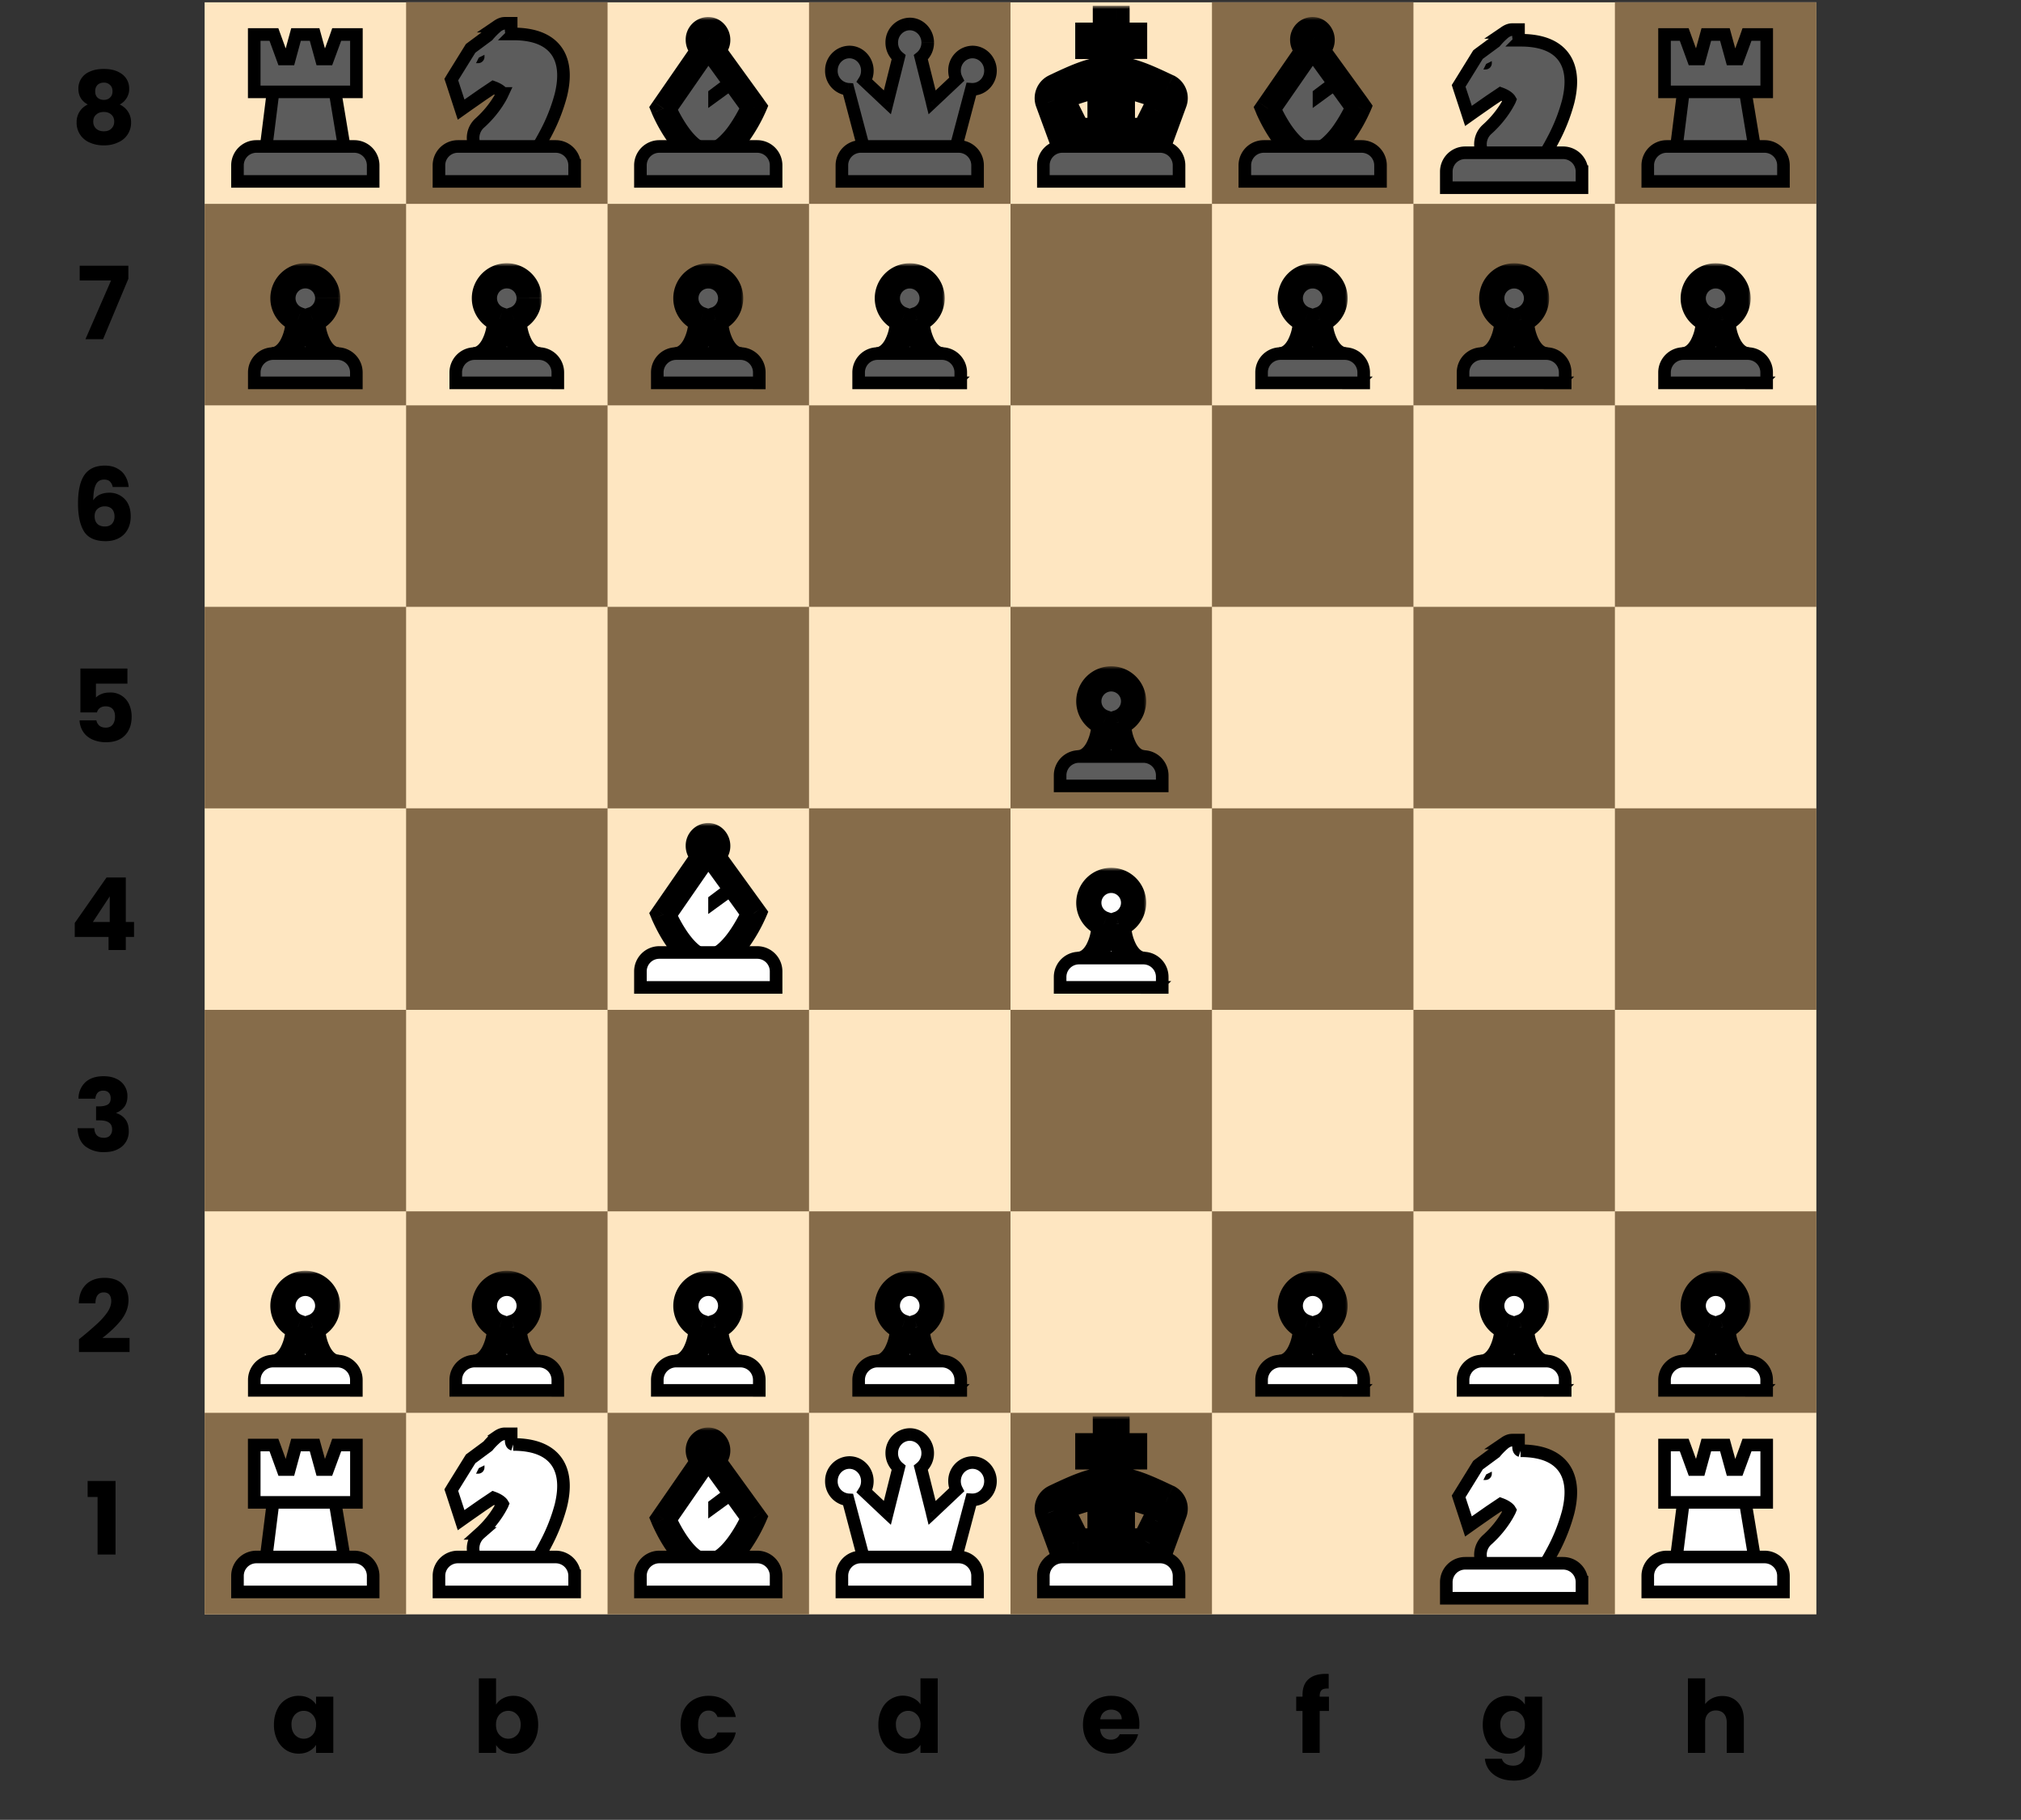 <svg width="321" height="289" fill="none" xmlns="http://www.w3.org/2000/svg"><rect width="100%" height="100%" fill="#333333" stroke="none"/><g clip-path="url(#clip0)"><path fill="#FEE6C1" d="M32.5.37h256v256h-256z"/><path d="M32.5 224.37h32v32h-32v-32zM32.5 96.37h32v32h-32v-32zM32.5 160.37h32v32h-32v-32zM32.5 32.37h32v32h-32v-32zM64.5 192.37h32v32h-32v-32zM64.5 64.37h32v32h-32v-32zM64.5 128.37h32v32h-32v-32zM64.5.37h32v32h-32v-32zM160.5 224.37h32v32h-32v-32zM160.5 96.37h32v32h-32v-32zM160.5 160.37h32v32h-32v-32zM160.5 32.37h32v32h-32v-32zM192.5 192.37h32v32h-32v-32zM192.5 64.37h32v32h-32v-32zM192.5 128.37h32v32h-32v-32zM192.5.37h32v32h-32v-32zM96.5 224.37h32v32h-32v-32zM96.5 96.37h32v32h-32v-32zM96.5 160.37h32v32h-32v-32zM96.5 32.37h32v32h-32v-32zM128.5 192.37h32v32h-32v-32zM128.5 64.37h32v32h-32v-32zM128.5 128.37h32v32h-32v-32zM128.5.37h32v32h-32v-32zM224.5 224.37h32v32h-32v-32zM224.5 96.37h32v32h-32v-32zM224.5 160.37h32v32h-32v-32zM224.5 32.37h32v32h-32v-32zM256.5 192.37h32v32h-32v-32zM256.5 64.37h32v32h-32v-32zM256.5 128.37h32v32h-32v-32zM256.5.37h32v32h-32v-32z" fill="#866C4A"/><path d="M13.92 237.73v-2.54h4.43v11.68H15.5v-9.14h-1.58zM12.55 212.68l.5-.4a59.07 59.07 0 002.46-2.13c.6-.56 1.12-1.14 1.54-1.75.41-.6.62-1.2.62-1.77 0-.44-.1-.78-.3-1.03-.2-.24-.51-.36-.92-.36-.4 0-.72.15-.96.46-.22.3-.33.73-.33 1.28h-2.64c.02-.9.21-1.66.57-2.27.38-.61.86-1.06 1.46-1.35.6-.29 1.28-.43 2.02-.43 1.27 0 2.22.33 2.86.98.65.65.98 1.5.98 2.54 0 1.14-.4 2.2-1.17 3.19-.78.97-1.77 1.92-2.98 2.84h4.32v2.23h-8.03v-2.03zM12.47 174.48a3.52 3.52 0 011.12-2.64c.7-.62 1.66-.93 2.86-.93.8 0 1.48.14 2.05.42a2.96 2.96 0 011.74 2.75c0 .7-.17 1.28-.52 1.73-.36.44-.77.74-1.24.9v.06c.61.2 1.1.54 1.44 1 .36.48.53 1.08.53 1.82a3.07 3.07 0 01-1.8 2.94c-.57.29-1.25.43-2.05.43a4.7 4.7 0 01-3.08-.94c-.75-.63-1.15-1.58-1.2-2.85h2.66c.01.47.14.84.4 1.12.26.27.63.4 1.12.4.42 0 .74-.12.96-.35.23-.25.35-.57.35-.96 0-.51-.16-.88-.5-1.1-.31-.24-.83-.36-1.55-.36h-.5v-2.22h.5c.55 0 .99-.1 1.32-.27.34-.2.5-.53.5-1.01 0-.38-.1-.68-.31-.9-.21-.21-.5-.32-.88-.32-.4 0-.71.13-.91.37-.2.25-.3.55-.34.91h-2.67zM11.87 148.79v-2.21l5.05-7.23h3.06v7.07h1.31v2.37h-1.31v2.08h-2.74v-2.08h-5.37zm5.56-6.44l-2.68 4.07h2.68v-4.06zM20.24 108.57h-5v2.2c.22-.22.52-.42.9-.57.38-.15.8-.22 1.25-.22a3.19 3.19 0 013.15 1.95c.25.58.37 1.2.37 1.87 0 1.25-.35 2.24-1.06 2.98-.7.72-1.7 1.09-2.97 1.09a5.3 5.3 0 01-2.23-.44c-.63-.3-1.11-.7-1.45-1.23a3.54 3.54 0 01-.56-1.8h2.67c.06.33.22.6.46.83.25.21.58.32 1.01.32.5 0 .88-.16 1.12-.48.25-.32.37-.75.37-1.28s-.13-.93-.38-1.2c-.26-.28-.63-.42-1.13-.42-.36 0-.66.1-.9.27-.23.17-.38.4-.46.7h-2.63v-6.97h7.47v2.4zM17.9 77.34a1.6 1.6 0 00-.45-.88c-.21-.2-.52-.3-.91-.3-.61 0-1.05.26-1.31.8-.27.52-.4 1.35-.42 2.5a2.4 2.4 0 011-.89c.46-.21.95-.32 1.48-.32a3.3 3.3 0 012.51 1c.64.65.96 1.58.96 2.76 0 .78-.16 1.46-.48 2.05a3.3 3.3 0 01-1.37 1.38c-.6.33-1.31.5-2.13.5-1.64 0-2.79-.52-3.43-1.54-.64-1.04-.96-2.52-.96-4.45 0-2.03.34-3.53 1.01-4.51.69-1 1.77-1.5 3.27-1.5.8 0 1.47.17 2.01.49.56.3.97.72 1.25 1.23.29.51.46 1.07.51 1.68H17.9zm-1.27 3.07c-.45 0-.84.14-1.15.42-.3.26-.45.65-.45 1.15 0 .51.14.91.42 1.2.29.29.7.43 1.22.43.47 0 .83-.14 1.1-.41.28-.3.42-.68.42-1.17 0-.5-.14-.9-.4-1.19-.27-.28-.65-.43-1.16-.43zM20.4 44.24l-4.03 9.63h-2.8l4.07-9.33h-4.98V42.2h7.73v2.04zM13.95 16.6c-1-.54-1.5-1.38-1.5-2.52a2.86 2.86 0 011.8-2.7c.61-.29 1.36-.43 2.24-.43.89 0 1.63.14 2.23.43.6.28 1.06.66 1.36 1.14.3.46.44.99.44 1.56a2.7 2.7 0 01-.41 1.5c-.27.43-.63.77-1.09 1.02a3.06 3.06 0 011.8 2.85 3.37 3.37 0 01-2.15 3.2c-.65.3-1.38.44-2.18.44-.8 0-1.53-.14-2.19-.43a3.37 3.37 0 01-2.13-3.22 3.04 3.04 0 011.78-2.85zm3.92-2.1c0-.44-.13-.77-.39-1a1.34 1.34 0 00-.99-.38c-.41 0-.75.13-1 .37-.25.25-.37.59-.37 1.03 0 .41.12.74.38.99.26.23.59.35 1 .35.4 0 .73-.12.98-.37.26-.24.39-.57.39-1zm-1.38 3.28c-.5 0-.9.14-1.21.42-.31.26-.47.64-.47 1.12 0 .44.15.81.45 1.1.31.29.72.43 1.23.43s.91-.14 1.2-.43c.3-.29.45-.66.45-1.1 0-.47-.15-.85-.46-1.12-.3-.28-.7-.42-1.19-.42zM273.58 269.34c1.03 0 1.85.35 2.47 1.03.62.67.93 1.6.93 2.78v5.22h-2.72v-4.85c0-.6-.16-1.06-.47-1.4-.3-.32-.72-.49-1.25-.49-.52 0-.93.17-1.24.5-.31.33-.47.8-.47 1.39v4.85h-2.73v-11.84h2.73v4.1c.28-.38.66-.7 1.14-.94a3.64 3.64 0 011.61-.35zM239.45 269.31c.63 0 1.18.13 1.65.38.48.26.85.6 1.1 1.01v-1.26h2.74v8.91a4.9 4.9 0 01-.5 2.22c-.32.68-.81 1.21-1.49 1.6-.66.4-1.48.6-2.48.6-1.32 0-2.39-.32-3.21-.95a3.5 3.5 0 01-1.41-2.52h2.7c.09.34.3.6.61.8.32.2.72.3 1.19.3.56 0 1.01-.17 1.34-.5.34-.32.51-.83.51-1.55v-1.26a3.08 3.08 0 01-2.75 1.4 3.7 3.7 0 01-3.42-2.17 5.51 5.51 0 01-.52-2.43c0-.92.18-1.72.52-2.42a3.7 3.7 0 013.42-2.16zm2.75 4.6c0-.69-.19-1.23-.57-1.62-.38-.4-.84-.6-1.38-.6-.54 0-1 .2-1.4.6a2.2 2.2 0 00-.55 1.6c0 .68.19 1.22.56 1.63.38.4.85.6 1.39.6.54 0 1-.2 1.38-.6.38-.4.57-.93.57-1.62zM211.09 271.71h-1.48v6.66h-2.73v-6.66h-1v-2.27h1v-.26c0-1.1.31-1.93.94-2.5.63-.57 1.55-.86 2.77-.86.2 0 .35 0 .45.02v2.32c-.53-.03-.9.04-1.1.22-.22.19-.33.51-.33.98v.08h1.47v2.27zM180.97 273.76c0 .25-.01.52-.04.8h-6.2c.05.55.22.98.53 1.28.32.29.71.43 1.17.43.68 0 1.16-.29 1.42-.86h2.92a3.93 3.93 0 01-.82 1.58c-.38.47-.87.84-1.46 1.1a4.7 4.7 0 01-1.96.4c-.88 0-1.66-.18-2.34-.56a3.98 3.98 0 01-1.6-1.6c-.38-.69-.58-1.5-.58-2.43 0-.92.2-1.73.56-2.43a4 4 0 011.6-1.6 4.83 4.83 0 012.36-.56c.86 0 1.63.18 2.3.55.67.36 1.2.88 1.57 1.55.38.67.57 1.45.57 2.35zm-2.8-.72c0-.47-.16-.84-.48-1.12a1.77 1.77 0 00-1.2-.42c-.45 0-.84.14-1.16.4-.31.27-.5.65-.58 1.14h3.42zM139.51 273.89c0-.92.18-1.72.52-2.42a3.7 3.7 0 015.02-1.8c.5.25.88.58 1.15 1v-4.14h2.74v11.84h-2.74v-1.28c-.25.42-.62.77-1.1 1.02-.47.26-1.02.38-1.65.38a3.7 3.7 0 01-3.42-2.17 5.51 5.51 0 01-.52-2.43zm6.7.01c0-.68-.2-1.22-.58-1.61-.38-.4-.84-.6-1.38-.6-.54 0-1 .2-1.4.6a2.2 2.2 0 00-.55 1.6c0 .68.19 1.22.56 1.63.38.4.85.6 1.39.6.54 0 1-.2 1.38-.6.38-.4.57-.93.57-1.62zM108.1 273.9c0-.92.19-1.73.56-2.43.38-.7.91-1.23 1.58-1.6a4.8 4.8 0 012.34-.56c1.12 0 2.05.3 2.8.88a4.13 4.13 0 011.49 2.48h-2.91c-.25-.68-.72-1.02-1.43-1.02-.5 0-.9.2-1.2.59-.3.38-.45.94-.45 1.66 0 .73.15 1.29.45 1.68.3.39.7.58 1.2.58.7 0 1.18-.34 1.43-1.03h2.9a4.18 4.18 0 01-1.48 2.47c-.76.6-1.69.9-2.8.9-.87 0-1.65-.2-2.34-.56a4 4 0 01-1.58-1.6c-.37-.7-.56-1.5-.56-2.44zM78.8 270.7c.25-.41.62-.75 1.1-1a3.45 3.45 0 011.65-.39 3.7 3.7 0 013.4 2.16c.36.7.53 1.5.53 2.42 0 .92-.17 1.73-.53 2.43-.34.7-.8 1.23-1.4 1.62a3.7 3.7 0 01-2 .56 3.5 3.5 0 01-1.65-.37c-.47-.26-.84-.6-1.1-1.01v1.25h-2.74v-11.84h2.73v4.17zm3.9 3.19c0-.69-.2-1.22-.58-1.6-.37-.4-.83-.6-1.39-.6-.54 0-1 .2-1.4.6-.36.4-.55.93-.55 1.61 0 .69.19 1.23.56 1.62.38.4.85.6 1.39.6.54 0 1-.2 1.4-.6.38-.4.57-.95.57-1.63zM43.51 273.89c0-.92.18-1.72.52-2.42a3.7 3.7 0 013.42-2.16c.63 0 1.18.13 1.65.38.48.26.85.6 1.1 1.01v-1.26h2.74v8.93H50.2v-1.27c-.26.42-.64.75-1.12 1.01-.47.26-1.02.38-1.65.38-.72 0-1.38-.18-1.98-.56a4.05 4.05 0 01-1.42-1.61 5.5 5.5 0 01-.52-2.43zm6.7.01c0-.68-.2-1.22-.58-1.61-.38-.4-.84-.6-1.38-.6-.54 0-1 .2-1.4.6a2.2 2.2 0 00-.55 1.6c0 .68.19 1.22.56 1.63.38.4.85.6 1.39.6.54 0 1-.2 1.38-.6.38-.4.57-.93.57-1.62z" fill="#000"/><mask id="a" maskUnits="userSpaceOnUse" x="102.39" y="226.7" width="20" height="25" fill="#000"><path fill="#fff" d="M102.39 226.7h20v25h-20z"/><path fill-rule="evenodd" clip-rule="evenodd" d="M113.08 231.83c.54-.25.92-.83.92-1.5 0-.9-.69-1.63-1.54-1.63a1.6 1.6 0 00-1.55 1.63c0 .69.4 1.27.97 1.52l-6.5 9.39s3.13 7.54 7.09 7.48c3.97-.05 7.28-7.68 7.28-7.68l-6.67-9.21z"/></mask><path fill-rule="evenodd" clip-rule="evenodd" d="M113.08 231.83c.54-.25.92-.83.92-1.5 0-.9-.69-1.63-1.54-1.63a1.6 1.6 0 00-1.55 1.63c0 .69.4 1.27.97 1.52l-6.5 9.39s3.13 7.54 7.09 7.48c3.97-.05 7.28-7.68 7.28-7.68l-6.67-9.21z" fill="#fff"/><path d="M113.08 231.83l-.84-1.82-2.2 1.02 1.42 1.97 1.62-1.17zm-1.2.02l1.64 1.14 1.4-2.02-2.25-.96-.8 1.84zm-6.5 9.39l-1.64-1.14-.62.9.42 1 1.84-.76zm7.09 7.48l.03 2-.03-2zm7.28-7.68l1.83.8.45-1.05-.67-.93-1.61 1.18zm-7.75-10.7c0-.1.06-.24.24-.33l1.68 3.64a3.64 3.64 0 002.08-3.32h-4zm.46.36a.5.5 0 01-.36-.15.33.33 0 01-.1-.22h4c0-1.9-1.48-3.63-3.54-3.63v4zm.45-.37c0 .07-.02.15-.1.22a.5.5 0 01-.35.15v-4a3.59 3.59 0 00-3.55 3.63h4zm-.24-.32c.19.08.24.23.24.32h-4c0 1.47.86 2.79 2.18 3.36l1.58-3.68zm-5.64 12.37l6.5-9.4-3.3-2.27-6.49 9.39 3.29 2.28zm5.41 4.34c-.33 0-.82-.15-1.48-.69-.64-.53-1.28-1.3-1.86-2.15a21.18 21.18 0 01-1.86-3.4v-.01l-1.85.77-1.85.76v.01l.01.03a33.14 33.14 0 00.6 1.27c.38.76.93 1.78 1.64 2.81a14.3 14.3 0 002.63 3 6.33 6.33 0 004.08 1.6l-.06-4zm7.3-5.68l-1.83-.8v.01l-.03.05-.1.21c-.08.2-.22.47-.39.8-.35.67-.84 1.54-1.44 2.41-.6.88-1.28 1.68-1.95 2.24-.7.58-1.2.76-1.56.76l.06 4a6.56 6.56 0 004.06-1.68c1.06-.89 1.97-2 2.68-3.04a26.83 26.83 0 002.29-4.06l.03-.07.02-.03-1.83-.8zm-8.28-8.04l6.67 9.21 3.23-2.35-6.66-9.2-3.24 2.34z" fill="#000" mask="url(#a)"/><path d="M122.27 252.81h1v-2.55a3 3 0 00-3-3h-15.55a3 3 0 00-3 3v2.55h20.55z" fill="#fff" stroke="#000" stroke-width="2"/><path d="M112.5 238.48l3.55-2.67 1.34 1.78-4.9 3.56v-2.67z" fill="#000"/><mask id="b" maskUnits="userSpaceOnUse" x="102.39" y="2.7" width="20" height="25" fill="#000"><path fill="#fff" d="M102.39 2.7h20v25h-20z"/><path fill-rule="evenodd" clip-rule="evenodd" d="M113.08 7.83c.54-.25.92-.83.92-1.5 0-.9-.69-1.63-1.54-1.63a1.6 1.6 0 00-1.55 1.63c0 .69.4 1.28.97 1.52l-6.5 9.39s3.13 7.54 7.09 7.48c3.97-.05 7.28-7.68 7.28-7.68l-6.67-9.21z"/></mask><path fill-rule="evenodd" clip-rule="evenodd" d="M113.08 7.83c.54-.25.92-.83.92-1.5 0-.9-.69-1.63-1.54-1.63a1.6 1.6 0 00-1.55 1.63c0 .69.4 1.28.97 1.52l-6.5 9.39s3.13 7.54 7.09 7.48c3.97-.05 7.28-7.68 7.28-7.68l-6.67-9.21z" fill="#5C5C5C"/><path d="M113.08 7.83l-.84-1.82-2.2 1.02L111.45 9l1.62-1.17zm-1.2.02l1.64 1.14 1.4-2.02-2.25-.96-.8 1.84zm-6.5 9.39l-1.64-1.14-.62.9.42 1 1.84-.76zm7.09 7.48l.03 2-.03-2zm7.28-7.68l1.83.8.45-1.05-.67-.93-1.61 1.18zM112 6.34c0-.1.06-.24.24-.33l1.68 3.64A3.64 3.64 0 00116 6.33h-4zm.46.36a.5.5 0 01-.36-.15.33.33 0 01-.1-.22h4c0-1.9-1.48-3.63-3.54-3.63v4zm.45-.37c0 .07-.02.15-.1.22a.5.5 0 01-.35.15v-4a3.59 3.59 0 00-3.55 3.63h4zm-.24-.32c.19.08.24.23.24.32h-4c0 1.47.86 2.79 2.18 3.36L112.67 6zm-5.64 12.36l6.5-9.38-3.3-2.28-6.49 9.39 3.29 2.27zm5.41 4.35c-.33 0-.82-.15-1.48-.69-.64-.53-1.28-1.3-1.86-2.15a21.2 21.2 0 01-1.75-3.14l-.1-.21a2.63 2.63 0 01-.01-.05v-.01l-1.85.77-1.85.76v.01l.01.03a10.95 10.95 0 00.15.34 25.86 25.86 0 002.09 3.74c.69 1.03 1.57 2.13 2.63 3a6.33 6.33 0 004.08 1.6l-.06-4zm7.3-5.68l-1.83-.8v.01l-.03.05-.1.21c-.08.2-.22.47-.39.8-.35.67-.84 1.54-1.44 2.41a11.4 11.4 0 01-1.95 2.24c-.7.58-1.2.76-1.56.76l.06 4a6.57 6.57 0 004.06-1.68c1.06-.89 1.97-2 2.68-3.04a26.77 26.77 0 002.29-4.06l.03-.07.02-.03-1.83-.8zM111.47 9l6.67 9.21 3.23-2.35-6.66-9.2L111.46 9z" fill="#000" mask="url(#b)"/><path d="M122.27 28.81h1v-2.55a3 3 0 00-3-3h-15.55a3 3 0 00-3 3v2.55h20.55z" fill="#5C5C5C" stroke="#000" stroke-width="2"/><path d="M112.5 14.48l3.55-2.67 1.34 1.78-4.9 3.56v-2.67z" fill="#000"/><mask id="c" maskUnits="userSpaceOnUse" x="102.39" y="130.7" width="20" height="25" fill="#000"><path fill="#fff" d="M102.39 130.7h20v25h-20z"/><path fill-rule="evenodd" clip-rule="evenodd" d="M113.08 135.83c.54-.25.92-.83.92-1.5 0-.9-.69-1.63-1.54-1.63a1.6 1.6 0 00-1.55 1.63c0 .69.4 1.27.97 1.52l-6.5 9.39s3.13 7.54 7.09 7.48c3.97-.05 7.28-7.68 7.28-7.68l-6.67-9.21z"/></mask><path fill-rule="evenodd" clip-rule="evenodd" d="M113.08 135.83c.54-.25.92-.83.92-1.5 0-.9-.69-1.63-1.54-1.63a1.6 1.6 0 00-1.55 1.63c0 .69.4 1.27.97 1.52l-6.5 9.39s3.13 7.54 7.09 7.48c3.97-.05 7.28-7.68 7.28-7.68l-6.67-9.21z" fill="#fff"/><path d="M113.08 135.83l-.84-1.82-2.2 1.02 1.42 1.97 1.62-1.17zm-1.2.02l1.64 1.14 1.4-2.02-2.25-.96-.8 1.84zm-6.5 9.39l-1.64-1.14-.62.9.42 1 1.84-.76zm7.09 7.48l.03 2-.03-2zm7.28-7.68l1.83.8.45-1.05-.67-.93-1.61 1.18zm-7.75-10.7c0-.1.06-.24.24-.33l1.68 3.64a3.64 3.64 0 002.08-3.32h-4zm.46.36a.5.5 0 01-.36-.15.33.33 0 01-.1-.22h4c0-1.9-1.48-3.63-3.54-3.63v4zm.45-.37c0 .07-.02.15-.1.22a.5.5 0 01-.35.15v-4a3.59 3.59 0 00-3.55 3.63h4zm-.24-.32c.19.08.24.23.24.32h-4c0 1.47.86 2.79 2.18 3.36l1.58-3.68zm-5.64 12.37l6.5-9.4-3.3-2.27-6.49 9.39 3.29 2.28zm5.41 4.34c-.33 0-.82-.15-1.48-.69-.64-.53-1.28-1.3-1.86-2.15a21.18 21.18 0 01-1.86-3.4v-.01l-1.85.77-1.85.76v.01l.01.03a33.14 33.14 0 00.6 1.27c.38.76.93 1.78 1.64 2.81a14.3 14.3 0 002.63 3 6.33 6.33 0 004.08 1.6l-.06-4zm7.3-5.68l-1.83-.8v.01l-.03.05-.1.21c-.08.2-.22.47-.39.8-.35.67-.84 1.54-1.44 2.41-.6.88-1.28 1.68-1.95 2.24-.7.58-1.2.76-1.56.76l.06 4a6.56 6.56 0 004.06-1.68c1.06-.89 1.97-2 2.68-3.04a26.83 26.83 0 002.29-4.06l.03-.07.02-.03-1.83-.8zm-8.28-8.04l6.67 9.21 3.23-2.35-6.66-9.2-3.24 2.34z" fill="#000" mask="url(#c)"/><path d="M122.27 156.81h1v-2.55a3 3 0 00-3-3h-15.55a3 3 0 00-3 3v2.55h20.55z" fill="#fff" stroke="#000" stroke-width="2"/><path d="M112.5 142.48l3.55-2.67 1.34 1.78-4.9 3.56v-2.67z" fill="#000"/><mask id="d" maskUnits="userSpaceOnUse" x="198.38" y="2.7" width="20" height="25" fill="#000"><path fill="#fff" d="M198.38 2.7h20v25h-20z"/><path fill-rule="evenodd" clip-rule="evenodd" d="M209.08 7.83c.54-.25.92-.83.92-1.5 0-.9-.69-1.63-1.54-1.63a1.6 1.6 0 00-1.55 1.63c0 .69.4 1.28.97 1.52l-6.5 9.39s3.13 7.54 7.09 7.48c3.97-.05 7.28-7.68 7.28-7.68l-6.67-9.21z"/></mask><path fill-rule="evenodd" clip-rule="evenodd" d="M209.08 7.83c.54-.25.92-.83.92-1.5 0-.9-.69-1.63-1.54-1.63a1.6 1.6 0 00-1.55 1.63c0 .69.4 1.28.97 1.52l-6.5 9.39s3.13 7.54 7.09 7.48c3.97-.05 7.28-7.68 7.28-7.68l-6.67-9.21z" fill="#5C5C5C"/><path d="M209.08 7.83l-.84-1.82-2.2 1.02L207.45 9l1.62-1.17zm-1.2.02l1.64 1.14 1.4-2.02-2.25-.96-.8 1.84zm-6.5 9.39l-1.64-1.14-.62.9.42 1 1.84-.76zm7.09 7.48l.03 2-.03-2zm7.28-7.68l1.83.8.45-1.05-.66-.93-1.63 1.18zM208 6.34c0-.1.06-.24.24-.33l1.68 3.64A3.64 3.64 0 00212 6.33h-4zm.46.36a.5.5 0 01-.36-.15.33.33 0 01-.1-.22h4c0-1.9-1.48-3.63-3.54-3.63v4zm.45-.37c0 .07-.02.15-.1.22a.5.5 0 01-.35.15v-4a3.59 3.59 0 00-3.55 3.63h4zm-.24-.32c.19.08.24.23.24.32h-4c0 1.47.86 2.79 2.18 3.36L208.67 6zm-5.64 12.36l6.5-9.38-3.3-2.28-6.49 9.39 3.29 2.27zm5.41 4.35c-.33 0-.82-.15-1.48-.69-.64-.53-1.28-1.3-1.87-2.15a21.2 21.2 0 01-1.74-3.14l-.1-.21a2.63 2.63 0 01-.01-.05v-.01l-1.86.77-1.84.76v.01l.01.03a10.95 10.95 0 00.15.34 25.86 25.86 0 002.09 3.74c.69 1.03 1.58 2.13 2.63 3a6.33 6.33 0 004.08 1.6l-.06-4zm7.3-5.68l-1.83-.8v.01l-.03.05-.1.21c-.08.2-.22.47-.39.8-.35.67-.84 1.54-1.44 2.41a11.4 11.4 0 01-1.95 2.24c-.7.58-1.2.76-1.56.76l.06 4a6.57 6.57 0 004.06-1.68c1.06-.89 1.97-2 2.68-3.04a26.77 26.77 0 002.29-4.06l.03-.07.01-.03h.01l-1.84-.8zM207.47 9l6.66 9.21 3.25-2.35-6.67-9.2L207.46 9z" fill="#000" mask="url(#d)"/><path d="M218.27 28.81h1v-2.55a3 3 0 00-3-3h-15.55a3 3 0 00-3 3v2.55h20.55z" fill="#5C5C5C" stroke="#000" stroke-width="2"/><path d="M208.5 14.48l3.55-2.67 1.33 1.78-4.88 3.56v-2.67z" fill="#000"/><mask id="e" maskUnits="userSpaceOnUse" x="163.33" y="224.92" width="26" height="26" fill="#000"><path fill="#fff" d="M163.33 224.92h26v26h-26z"/><path fill-rule="evenodd" clip-rule="evenodd" d="M183.6 248.26l2.93-7.99a2 2 0 00-1.02-2.5c-3.55-1.68-5.7-2.62-8.09-2.8v-3.6h2.79v-1.78h-2.79v-2.67h-1.85v2.67h-2.79v1.78h2.79v3.6c-2.38.19-4.54 1.12-8.1 2.8a2 2 0 00-1.01 2.5l2.92 7.99h14.23zm-8.88-10.72c-1.13.19-2.39.56-4.04 1.1a1.99 1.99 0 00-1.16 2.78l1.64 3.28h3.56v-7.16zm7.6 1.1c-1.66-.54-2.92-.91-4.05-1.1v7.16h3.56l1.64-3.28c.54-1.08 0-2.4-1.15-2.78z"/></mask><path fill-rule="evenodd" clip-rule="evenodd" d="M183.6 248.26l2.93-7.99a2 2 0 00-1.02-2.5c-3.55-1.68-5.7-2.62-8.09-2.8v-3.6h2.79v-1.78h-2.79v-2.67h-1.85v2.67h-2.79v1.78h2.79v3.6c-2.38.19-4.54 1.12-8.1 2.8a2 2 0 00-1.01 2.5l2.92 7.99h14.23zm-8.88-10.72c-1.13.19-2.39.56-4.04 1.1a1.99 1.99 0 00-1.16 2.78l1.64 3.28h3.56v-7.16zm7.6 1.1c-1.66-.54-2.92-.91-4.05-1.1v7.16h3.56l1.64-3.28c.54-1.08 0-2.4-1.15-2.78z" fill="#fff"/><path d="M175.65 235.96c.57-.05 1.12-.05 1.7 0l.16-2c-.68-.05-1.35-.05-2.02 0l.16 2zm10.88 4.31l1.88.69-1.88-.69zm-2.92 7.99v2h1.4l.47-1.31-1.87-.7zm1.9-10.48l.86-1.81-.86 1.8zm-8.09-2.82h-2v1.84l1.84.15.16-1.99zm0-3.6v-2h-2v2h2zm2.79 0v2h2v-2h-2zm0-1.77h2v-2h-2v2zm-2.79 0h-2v2h2v-2zm0-2.67h2v-2h-2v2zm-1.85 0v-2h-2v2h2zm0 2.67v2h2v-2h-2zm-2.79 0v-2h-2v2h2zm0 1.78h-2v2h2v-2zm2.79 0h2v-2h-2v2zm0 3.6l.16 1.98 1.84-.15v-1.84h-2zm-8.1 2.8l.86 1.81-.85-1.8zm-1.01 2.5l1.87-.69-1.87.7zm2.92 7.99l-1.87.69.48 1.3h1.4v-2zm1.3-9.62l-.63-1.9.63 1.9zm4.04-1.1h2v-2.38l-2.34.4.34 1.98zm-5.2 3.88l1.79-.9-1.79.9zm1.64 3.28l-1.79.9.56 1.1h1.23v-2zm3.56 0v2h2v-2h-2zm3.55-7.16l.34-1.97-2.34-.4v2.37h2zm4.05 1.1l-.63 1.9.63-1.9zm-4.05 6.06h-2v2h2v-2zm3.56 0v2h1.23l.56-1.1-1.8-.9zm1.64-3.28l1.79.9-1.8-.9zm1.19-1.84l-2.93 7.99 3.75 1.38 2.93-7.99-3.75-1.38zm0 0l3.75 1.38a4 4 0 00-2.04-5l-1.71 3.62zm-7.4-2.63c1.96.16 3.79.93 7.4 2.63l1.7-3.61c-3.5-1.66-5.97-2.77-8.77-3l-.33 3.98zm-1.84-5.58v3.6h4v-3.6h-4zm4.79-2h-2.79v4h2.79v-4zm-2 .22v1.78h4v-1.78h-4zm-.79 2h2.79v-4h-2.79v4zm-2-4.67v2.67h4v-2.67h-4zm.15 2h1.85v-4h-1.85v4zm2 .67v-2.67h-4v2.67h4zm-4.79 2h2.79v-4h-2.79v4zm2-.22v-1.78h-4v1.78h4zm.79-2h-2.79v4h2.79v-4zm2 5.6v-3.6h-4v3.6h4zm-9.24 4.61c3.61-1.7 5.44-2.47 7.4-2.63l-.32-3.98c-2.8.23-5.29 1.34-8.79 3l1.71 3.61zm0 0l-1.7-3.61a4 4 0 00-2.05 4.99l3.75-1.38zm2.93 7.99l-2.93-7.99-3.75 1.38 2.93 7.98 3.75-1.37zm12.35-1.31h-14.23v4h14.23v-4zm-12.31-5.72c1.64-.54 2.79-.86 3.76-1.03l-.68-3.94c-1.28.22-2.66.62-4.33 1.17l1.25 3.8zm.01-.01h-.01s0 .01 0 0l-1.25-3.8a3.99 3.99 0 00-2.32 5.58l3.58-1.78zm1.64 3.28l-1.64-3.28-3.58 1.78 1.64 3.28 3.58-1.78zm1.77-1.1h-3.56v4h3.56v-4zm-2-5.17v7.16h4v-7.16h-4zm5.22 1.97c.97.17 2.11.5 3.75 1.03l1.25-3.8a31.28 31.28 0 00-4.33-1.17l-.68 3.94zm2.33 5.2v-7.17h-4v7.16h4zm1.56-2h-3.56v4h3.56v-4zm-.15-2.18l-1.64 3.28 3.58 1.78 1.64-3.28-3.58-1.78zm.01 0c0 .01 0 0 0 0h-.01l3.58 1.78a3.99 3.99 0 00-2.32-5.57l-1.25 3.8z" fill="#000" mask="url(#e)"/><path d="M186.27 252.81h1v-2.55a3 3 0 00-3-3h-15.55a3 3 0 00-3 3v2.55h20.55z" fill="#fff" stroke="#000" stroke-width="2"/><mask id="f" maskUnits="userSpaceOnUse" x="163.33" y=".92" width="26" height="26" fill="#000"><path fill="#fff" d="M163.33.92h26v26h-26z"/><path fill-rule="evenodd" clip-rule="evenodd" d="M183.6 24.26l2.93-7.99a2 2 0 00-1.02-2.5c-3.55-1.68-5.7-2.61-8.09-2.8v-3.6h2.79V5.59h-2.79V2.92h-1.85V5.6h-2.79v1.78h2.79v3.6c-2.38.19-4.54 1.12-8.1 2.8a2 2 0 00-1.01 2.5l2.92 7.99h14.23zm-8.88-10.72c-1.13.19-2.39.56-4.04 1.1a1.99 1.99 0 00-1.16 2.78l1.64 3.28h3.56v-7.16zm7.6 1.1c-1.66-.54-2.92-.91-4.05-1.1v7.16h3.56l1.64-3.28c.54-1.09 0-2.4-1.15-2.78z"/></mask><path fill-rule="evenodd" clip-rule="evenodd" d="M183.6 24.26l2.93-7.99a2 2 0 00-1.02-2.5c-3.55-1.68-5.7-2.61-8.09-2.8v-3.6h2.79V5.59h-2.79V2.92h-1.85V5.6h-2.79v1.78h2.79v3.6c-2.38.19-4.54 1.12-8.1 2.8a2 2 0 00-1.01 2.5l2.92 7.99h14.23zm-8.88-10.72c-1.13.19-2.39.56-4.04 1.1a1.99 1.99 0 00-1.16 2.78l1.64 3.28h3.56v-7.16zm7.6 1.1c-1.66-.54-2.92-.91-4.05-1.1v7.16h3.56l1.64-3.28c.54-1.09 0-2.4-1.15-2.78z" fill="#5C5C5C"/><path d="M175.65 11.96c.57-.05 1.12-.05 1.7 0l.16-2c-.68-.05-1.35-.05-2.02 0l.16 2zm10.88 4.31l1.88.69-1.88-.69zm-2.92 7.99v2h1.4l.47-1.32-1.87-.68zm1.9-10.48l.86-1.81-.86 1.8zm-8.09-2.82h-2v1.84l1.84.15.16-1.99zm0-3.6v-2h-2v2h2zm2.79 0v2h2v-2h-2zm0-1.77h2v-2h-2v2zm-2.79 0h-2v2h2v-2zm0-2.67h2v-2h-2v2zm-1.85 0v-2h-2v2h2zm0 2.67v2h2v-2h-2zm-2.79 0v-2h-2v2h2zm0 1.78h-2v2h2v-2zm2.79 0h2v-2h-2v2zm0 3.6l.16 1.98 1.84-.15v-1.84h-2zm-8.1 2.8l.86 1.81-.85-1.8zm-1.01 2.5l1.87-.69-1.87.7zm2.92 7.99l-1.87.68.48 1.32h1.4v-2zm1.3-9.62l-.63-1.9.63 1.9zm4.04-1.1h2v-2.38l-2.34.4.34 1.98zm-5.2 3.88l1.79-.9-1.79.9zm1.64 3.28l-1.79.9.56 1.1h1.23v-2zm3.56 0v2h2v-2h-2zm3.55-7.16l.34-1.97-2.34-.4v2.37h2zm4.05 1.1l.62-1.9-.62 1.9zm-4.05 6.06h-2v2h2v-2zm3.56 0v2h1.23l.56-1.1-1.8-.9zm1.64-3.28l1.79.9-1.8-.9zm1.19-1.84l-2.93 7.99 3.75 1.37 2.93-7.98-3.75-1.38zm0 0l3.75 1.38a4 4 0 00-2.04-5l-1.71 3.62zm-7.4-2.63c1.96.16 3.79.93 7.4 2.63l1.7-3.61c-3.5-1.66-5.97-2.77-8.77-3l-.33 3.98zm-1.84-5.58v3.6h4v-3.6h-4zm4.79-2h-2.79v4h2.79v-4zm-2 .22v1.78h4V5.59h-4zm-.79 2h2.79v-4h-2.79v4zm-2-4.67V5.6h4V2.92h-4zm.15 2h1.85v-4h-1.85v4zm2 .67V2.92h-4V5.6h4zm-4.79 2h2.79v-4h-2.79v4zm2-.22V5.59h-4v1.78h4zm.79-2h-2.79v4h2.79v-4zm2 5.6v-3.6h-4v3.6h4zm-9.24 4.61c3.61-1.7 5.44-2.47 7.4-2.63l-.32-3.98c-2.8.23-5.29 1.34-8.79 3l1.71 3.61zm0 0l-1.7-3.61a4 4 0 00-2.05 4.99l3.75-1.38zm2.93 7.99l-2.93-7.99-3.75 1.38 2.93 7.98 3.75-1.37zm12.35-1.31h-14.23v4h14.23v-4zm-12.31-5.72a27.6 27.6 0 013.76-1.03l-.68-3.94c-1.28.21-2.66.62-4.33 1.17l1.25 3.8zm.01-.01h-.01s0 .01 0 0l-1.25-3.8a3.99 3.99 0 00-2.32 5.58l3.58-1.78zm1.64 3.28l-1.64-3.28-3.58 1.78 1.64 3.29 3.58-1.8zm1.77-1.1h-3.56v4h3.56v-4zm-2-5.17v7.16h4v-7.16h-4zm5.22 1.97c.97.16 2.11.5 3.75 1.03l1.25-3.8a31.3 31.3 0 00-4.33-1.17l-.68 3.94zm2.33 5.2v-7.17h-4v7.16h4zm1.56-2h-3.56v4h3.56v-4zm-.15-2.18l-1.64 3.28 3.58 1.79 1.64-3.29-3.58-1.78zm.01 0c0 .01 0 0 0 0h-.01l3.58 1.78a3.99 3.99 0 00-2.32-5.57l-1.25 3.8z" fill="#000" mask="url(#f)"/><path d="M186.27 28.81h1v-2.55a3 3 0 00-3-3h-15.55a3 3 0 00-3 3v2.55h20.55z" fill="#5C5C5C" stroke="#000" stroke-width="2"/><path d="M84.28 248.37h.54l.3-.45-.84-.55.83.54h0l.01-.01.03-.04.1-.15a30.01 30.01 0 001.44-2.53 28.52 28.52 0 002.39-6.06c.54-2.2.7-4.64-.4-6.58-1.16-2.02-3.5-3.15-7.14-3.15h-.03a.42.42 0 01-.12-.06s0 0 0 0c-.04-.02-.2-.12-.2-.63v-1h-1c-.52 0-.95.28-1.2.45a11.33 11.33 0 00-1.5 1.5l-2.58 1.91-.16.12-.1.16-2.73 4.4-.24.4.15.44.99 3.04.42 1.29 1.1-.78 2.32-1.62 1.7-1.14c.87.32 1.24.67 1.4.87l.06.1-.04.1c-.14.27-.34.66-.64 1.13-.59.94-1.53 2.2-2.91 3.44a3.17 3.17 0 00-.67 3.96l.25.4.29.5h8.18z" fill="#fff" stroke="#000" stroke-width="2"/><path d="M90.27 252.81h1v-2.55a3 3 0 00-3-3H72.72a3 3 0 00-3 3v2.55h20.55z" fill="#fff" stroke="#000" stroke-width="2"/><path d="M76.05 233.15l.9-.45v.33a1 1 0 01-1 1h-.34l.44-.88z" fill="#000"/><path d="M84.28 24.37h.54l.3-.45-.84-.55.83.54h0l.01-.01.03-.04a22.7 22.7 0 00.44-.71c.28-.48.67-1.16 1.1-1.97a28.53 28.53 0 002.39-6.06c.54-2.2.7-4.64-.4-6.58-1.16-2.02-3.5-3.15-7.14-3.15h-.03a.4.4 0 01-.12-.06s0 0 0 0c-.04-.02-.2-.12-.2-.63v-1h-1c-.52 0-.95.28-1.2.45a11.64 11.64 0 00-1.5 1.5l-2.58 1.91-.16.12-.1.16-2.73 4.4-.24.4.15.44.99 3.04.42 1.29 1.1-.78 2.32-1.62 1.7-1.14c.87.32 1.24.67 1.4.87l.06.1a10.2 10.2 0 01-.68 1.23c-.59.94-1.53 2.2-2.91 3.44a3.17 3.17 0 00-.67 3.96l.25.4.29.5h8.18z" fill="#5C5C5C" stroke="#000" stroke-width="2"/><path d="M90.27 28.81h1v-2.55a3 3 0 00-3-3H72.72a3 3 0 00-3 3v2.55h20.55z" fill="#5C5C5C" stroke="#000" stroke-width="2"/><path d="M76.05 9.15l.9-.45v.33a1 1 0 01-1 1h-.34l.44-.88z" fill="#000"/><path d="M244.28 249.37h.54l.3-.45-.84-.55.83.54h0l.01-.01.03-.04a10.23 10.23 0 00.44-.71c.28-.48.67-1.16 1.1-1.97a28.51 28.51 0 002.39-6.06c.54-2.2.7-4.64-.4-6.58-1.16-2.02-3.5-3.15-7.14-3.15h-.03a.42.42 0 01-.12-.06s0 0 0 0c-.03-.02-.2-.12-.2-.63v-1h-1c-.52 0-.95.28-1.2.45a11.5 11.5 0 00-1.5 1.5l-2.59 1.91-.15.12-.1.16-2.72 4.4-.25.4.14.44 1 3.04.42 1.29 1.1-.78 2.32-1.62 1.7-1.14c.87.32 1.24.67 1.4.87l.06.1-.04.1c-.14.27-.34.66-.64 1.13-.59.94-1.53 2.2-2.91 3.44a3.17 3.17 0 00-.67 3.96l.25.4.29.5h8.18z" fill="#fff" stroke="#000" stroke-width="2"/><path d="M250.27 253.81h1v-2.55a3 3 0 00-3-3h-15.55a3 3 0 00-3 3v2.55h20.55z" fill="#fff" stroke="#000" stroke-width="2"/><path d="M236.05 234.15l.9-.45v.33a1 1 0 01-1 1h-.34l.44-.88z" fill="#000"/><path d="M244.28 25.37h.54l.3-.45-.84-.55.83.54h0l.01-.01.03-.04a9.19 9.19 0 00.44-.71 38 38 0 001.1-1.97 28.52 28.52 0 002.39-6.06c.54-2.2.7-4.64-.4-6.58-1.16-2.02-3.5-3.15-7.14-3.15h-.03a.4.4 0 01-.12-.06s0 0 0 0c-.03-.02-.2-.12-.2-.63v-1h-1c-.52 0-.95.28-1.2.45a11.82 11.82 0 00-1.5 1.5l-2.59 1.91-.15.12-.1.16-2.72 4.4-.25.4.14.44 1 3.04.42 1.29 1.1-.78 2.32-1.62 1.7-1.14c.87.32 1.24.67 1.4.87l.06.1-.04.1c-.14.27-.34.66-.64 1.13-.59.94-1.53 2.2-2.91 3.44a3.17 3.17 0 00-.67 3.96l.25.4.29.5h8.18z" fill="#5C5C5C" stroke="#000" stroke-width="2"/><path d="M250.27 29.81h1v-2.55a3 3 0 00-3-3h-15.55a3 3 0 00-3 3v2.55h20.55z" fill="#5C5C5C" stroke="#000" stroke-width="2"/><mask id="g" maskUnits="userSpaceOnUse" x="42.16" y="201.81" width="12" height="18" fill="#000"><path fill="#fff" d="M42.16 201.81h12v18h-12z"/><path fill-rule="evenodd" clip-rule="evenodd" d="M49.66 210.73a3.56 3.56 0 10-2.32 0c.03 2.85-1.48 6.42-4.18 6.42h10.67c-2.7 0-4.18-3.59-4.17-6.42z"/></mask><path fill-rule="evenodd" clip-rule="evenodd" d="M49.66 210.73a3.56 3.56 0 10-2.32 0c.03 2.85-1.48 6.42-4.18 6.42h10.67c-2.7 0-4.18-3.59-4.17-6.42z" fill="#fff"/><path d="M49.66 210.73l-.65-1.9-1.34.47v1.42h2zm-2.32 0l2-.02-.01-1.41-1.34-.46-.65 1.9zm2.71-3.36c0 .67-.43 1.25-1.04 1.47l1.31 3.78a5.56 5.56 0 003.73-5.25h-4zm-1.55-1.56c.85 0 1.55.7 1.55 1.56h4a5.56 5.56 0 00-5.55-5.56v4zm-1.56 1.56c0-.86.7-1.56 1.56-1.56v-4a5.56 5.56 0 00-5.56 5.56h4zm1.05 1.47a1.56 1.56 0 01-1.05-1.47h-4c0 2.44 1.57 4.5 3.75 5.25l1.3-3.78zm-4.83 10.3c2.36 0 3.96-1.57 4.85-3.14.9-1.6 1.35-3.55 1.33-5.29l-4 .04a6.84 6.84 0 01-.8 3.27c-.53.92-1.04 1.13-1.38 1.13v4zm10.67-4H43.16v4h10.67v-4zm-6.17-4.42c0 1.72.43 3.68 1.33 5.26.89 1.57 2.48 3.17 4.84 3.17v-4c-.33 0-.83-.2-1.36-1.14a6.96 6.96 0 01-.8-3.27l-4-.02z" fill="#000" mask="url(#g)"/><path d="M236.05 10.15l.9-.45v.33a1 1 0 01-1 1h-.34l.44-.88z" fill="#000"/><path d="M55.6 220.81h1V219.15a3 3 0 00-3-3H43.39a3 3 0 00-3 3V220.8h15.23z" fill="#fff" stroke="#000" stroke-width="2"/><mask id="h" maskUnits="userSpaceOnUse" x="42.16" y="41.81" width="12" height="18" fill="#000"><path fill="#fff" d="M42.16 41.81h12v18h-12z"/><path fill-rule="evenodd" clip-rule="evenodd" d="M49.66 50.73a3.56 3.56 0 10-2.32 0c.03 2.85-1.48 6.42-4.18 6.42h10.67c-2.7 0-4.18-3.59-4.17-6.42z"/></mask><path fill-rule="evenodd" clip-rule="evenodd" d="M49.66 50.73a3.56 3.56 0 10-2.32 0c.03 2.85-1.48 6.42-4.18 6.42h10.67c-2.7 0-4.18-3.59-4.17-6.42z" fill="#5C5C5C"/><path d="M49.66 50.73l-.65-1.9-1.34.47v1.42h2zm-2.32 0l2-.02-.01-1.41-1.34-.46-.65 1.9zm2.71-3.36c0 .67-.43 1.26-1.04 1.47l1.31 3.78a5.56 5.56 0 003.73-5.25h-4zM48.5 45.8c.85 0 1.55.7 1.55 1.56h4a5.56 5.56 0 00-5.55-5.56v4zm-1.56 1.56c0-.86.7-1.56 1.56-1.56v-4a5.56 5.56 0 00-5.56 5.56h4zm1.05 1.47a1.56 1.56 0 01-1.05-1.47h-4c0 2.44 1.57 4.5 3.75 5.25l1.3-3.78zm-4.83 10.3c2.36 0 3.96-1.57 4.85-3.14.9-1.6 1.35-3.55 1.33-5.29l-4 .04a6.83 6.83 0 01-.8 3.27c-.53.92-1.04 1.13-1.38 1.13v4zm10.67-4H43.16v4h10.67v-4zm-6.17-4.42c0 1.72.43 3.67 1.33 5.26.89 1.57 2.48 3.17 4.84 3.17v-4c-.33 0-.83-.2-1.36-1.13a6.96 6.96 0 01-.8-3.28l-4-.02z" fill="#000" mask="url(#h)"/><path d="M55.6 60.81h1V59.15a3 3 0 00-3-3H43.39a3 3 0 00-3 3V60.8h15.23z" fill="#5C5C5C" stroke="#000" stroke-width="2"/><mask id="i" maskUnits="userSpaceOnUse" x="170.16" y="137.81" width="12" height="18" fill="#000"><path fill="#fff" d="M170.16 137.81h12v18h-12z"/><path fill-rule="evenodd" clip-rule="evenodd" d="M177.66 146.73a3.56 3.56 0 10-2.32 0c.03 2.85-1.48 6.42-4.18 6.42h10.67c-2.7 0-4.18-3.59-4.17-6.42z"/></mask><path fill-rule="evenodd" clip-rule="evenodd" d="M177.66 146.73a3.56 3.56 0 10-2.32 0c.03 2.85-1.48 6.42-4.18 6.42h10.67c-2.7 0-4.18-3.59-4.17-6.42z" fill="#fff"/><path d="M177.66 146.73l-.65-1.9-1.34.47v1.42h2zm-2.32 0l2-.02-.01-1.41-1.34-.46-.65 1.9zm2.71-3.36c0 .67-.43 1.25-1.04 1.47l1.31 3.78a5.56 5.56 0 003.73-5.25h-4zm-1.56-1.56c.86 0 1.56.7 1.56 1.56h4a5.56 5.56 0 00-5.56-5.56v4zm-1.55 1.56c0-.86.7-1.56 1.56-1.56v-4a5.56 5.56 0 00-5.56 5.56h4zm1.05 1.47a1.56 1.56 0 01-1.05-1.47h-4c0 2.44 1.57 4.5 3.75 5.25l1.3-3.78zm-4.83 10.3c2.36 0 3.96-1.57 4.85-3.14.9-1.6 1.35-3.55 1.33-5.29l-4 .04a6.84 6.84 0 01-.8 3.27c-.53.92-1.04 1.13-1.38 1.13v4zm10.67-4h-10.67v4h10.67v-4zm-6.17-4.42c0 1.72.43 3.68 1.33 5.26.89 1.57 2.48 3.17 4.84 3.17v-4c-.33 0-.83-.2-1.36-1.14a6.96 6.96 0 01-.8-3.27l-4-.02z" fill="#000" mask="url(#i)"/><path d="M183.6 156.81h1V155.15a3 3 0 00-3-3h-10.22a3 3 0 00-3 3V156.8h15.23z" fill="#fff" stroke="#000" stroke-width="2"/><mask id="j" maskUnits="userSpaceOnUse" x="170.16" y="105.81" width="12" height="18" fill="#000"><path fill="#fff" d="M170.16 105.81h12v18h-12z"/><path fill-rule="evenodd" clip-rule="evenodd" d="M177.66 114.73a3.56 3.56 0 10-2.32 0c.03 2.85-1.48 6.41-4.18 6.41h10.67c-2.7 0-4.18-3.58-4.17-6.41z"/></mask><path fill-rule="evenodd" clip-rule="evenodd" d="M177.66 114.73a3.56 3.56 0 10-2.32 0c.03 2.85-1.48 6.41-4.18 6.41h10.67c-2.7 0-4.18-3.58-4.17-6.41z" fill="#5C5C5C"/><path d="M177.66 114.73l-.65-1.9-1.34.47v1.42h2zm-2.32 0l2-.02-.01-1.41-1.34-.46-.65 1.9zm2.71-3.36c0 .67-.43 1.25-1.04 1.47l1.31 3.78a5.56 5.56 0 003.73-5.25h-4zm-1.56-1.56c.86 0 1.56.7 1.56 1.56h4a5.56 5.56 0 00-5.56-5.56v4zm-1.55 1.56c0-.86.7-1.56 1.56-1.56v-4a5.56 5.56 0 00-5.56 5.56h4zm1.05 1.47a1.56 1.56 0 01-1.05-1.47h-4c0 2.44 1.57 4.5 3.75 5.25l1.3-3.78zm-4.83 10.3c2.36 0 3.96-1.57 4.85-3.14.9-1.6 1.35-3.55 1.33-5.29l-4 .04a6.84 6.84 0 01-.8 3.27c-.53.92-1.04 1.13-1.38 1.13v4zm10.67-4h-10.67v4h10.67v-4zm-6.17-4.42c0 1.72.43 3.67 1.33 5.26.89 1.57 2.48 3.16 4.84 3.16v-4c-.33 0-.83-.2-1.36-1.13a6.96 6.96 0 01-.8-3.27l-4-.02z" fill="#000" mask="url(#j)"/><path d="M183.6 124.81h1v-1.67a3 3 0 00-3-3h-10.22a3 3 0 00-3 3v1.67h15.23z" fill="#5C5C5C" stroke="#000" stroke-width="2"/><mask id="k" maskUnits="userSpaceOnUse" x="74.16" y="201.81" width="12" height="18" fill="#000"><path fill="#fff" d="M74.16 201.81h12v18h-12z"/><path fill-rule="evenodd" clip-rule="evenodd" d="M81.66 210.73a3.56 3.56 0 10-2.32 0c.03 2.85-1.48 6.42-4.18 6.42h10.67c-2.7 0-4.18-3.59-4.17-6.42z"/></mask><path fill-rule="evenodd" clip-rule="evenodd" d="M81.66 210.73a3.56 3.56 0 10-2.32 0c.03 2.85-1.48 6.42-4.18 6.42h10.67c-2.7 0-4.18-3.59-4.17-6.42z" fill="#fff"/><path d="M81.66 210.73l-.65-1.9-1.34.47v1.42h2zm-2.32 0l2-.02-.01-1.41-1.34-.46-.65 1.9zm2.71-3.36c0 .67-.43 1.25-1.04 1.47l1.31 3.78a5.56 5.56 0 003.73-5.25h-4zm-1.55-1.56c.85 0 1.55.7 1.55 1.56h4a5.56 5.56 0 00-5.55-5.56v4zm-1.56 1.56c0-.86.7-1.56 1.56-1.56v-4a5.56 5.56 0 00-5.56 5.56h4zm1.05 1.47a1.56 1.56 0 01-1.05-1.47h-4c0 2.44 1.57 4.5 3.75 5.25l1.3-3.78zm-4.83 10.3c2.36 0 3.96-1.57 4.85-3.14.9-1.6 1.35-3.55 1.33-5.29l-4 .04a6.84 6.84 0 01-.8 3.27c-.53.92-1.04 1.13-1.38 1.13v4zm10.67-4H75.16v4h10.67v-4zm-6.17-4.42c0 1.72.43 3.68 1.33 5.26.89 1.57 2.48 3.17 4.84 3.17v-4c-.33 0-.83-.2-1.36-1.14a6.96 6.96 0 01-.8-3.27l-4-.02z" fill="#000" mask="url(#k)"/><path d="M87.6 220.81h1V219.15a3 3 0 00-3-3H75.39a3 3 0 00-3 3V220.8h15.23z" fill="#fff" stroke="#000" stroke-width="2"/><mask id="l" maskUnits="userSpaceOnUse" x="74.16" y="41.81" width="12" height="18" fill="#000"><path fill="#fff" d="M74.16 41.81h12v18h-12z"/><path fill-rule="evenodd" clip-rule="evenodd" d="M81.66 50.73a3.56 3.56 0 10-2.32 0c.03 2.85-1.48 6.42-4.18 6.42h10.67c-2.7 0-4.18-3.59-4.17-6.42z"/></mask><path fill-rule="evenodd" clip-rule="evenodd" d="M81.66 50.73a3.56 3.56 0 10-2.32 0c.03 2.85-1.48 6.42-4.18 6.42h10.67c-2.7 0-4.18-3.59-4.17-6.42z" fill="#5C5C5C"/><path d="M81.66 50.73l-.65-1.9-1.34.47v1.42h2zm-2.32 0l2-.02-.01-1.41-1.34-.46-.65 1.9zm2.71-3.36c0 .67-.43 1.26-1.04 1.47l1.31 3.78a5.56 5.56 0 003.73-5.25h-4zM80.5 45.8c.85 0 1.55.7 1.55 1.56h4a5.56 5.56 0 00-5.55-5.56v4zm-1.56 1.56c0-.86.7-1.56 1.56-1.56v-4a5.56 5.56 0 00-5.56 5.56h4zm1.05 1.47a1.56 1.56 0 01-1.05-1.47h-4c0 2.44 1.57 4.5 3.75 5.25l1.3-3.78zm-4.83 10.3c2.36 0 3.96-1.57 4.85-3.14.9-1.6 1.35-3.55 1.33-5.29l-4 .04a6.83 6.83 0 01-.8 3.27c-.53.92-1.04 1.13-1.38 1.13v4zm10.67-4H75.16v4h10.67v-4zm-6.17-4.42c0 1.72.43 3.67 1.33 5.26.89 1.57 2.48 3.17 4.84 3.17v-4c-.33 0-.83-.2-1.36-1.13a6.96 6.96 0 01-.8-3.28l-4-.02z" fill="#000" mask="url(#l)"/><path d="M87.6 60.81h1V59.15a3 3 0 00-3-3H75.39a3 3 0 00-3 3V60.8h15.23z" fill="#5C5C5C" stroke="#000" stroke-width="2"/><mask id="m" maskUnits="userSpaceOnUse" x="202.16" y="201.81" width="12" height="18" fill="#000"><path fill="#fff" d="M202.16 201.81h12v18h-12z"/><path fill-rule="evenodd" clip-rule="evenodd" d="M209.66 210.73a3.56 3.56 0 10-2.32 0c.03 2.85-1.48 6.42-4.18 6.42h10.67c-2.7 0-4.18-3.59-4.17-6.42z"/></mask><path fill-rule="evenodd" clip-rule="evenodd" d="M209.66 210.73a3.56 3.56 0 10-2.32 0c.03 2.85-1.48 6.42-4.18 6.42h10.67c-2.7 0-4.18-3.59-4.17-6.42z" fill="#fff"/><path d="M209.66 210.73l-.65-1.9-1.34.47v1.42h2zm-2.32 0l2-.02-.01-1.41-1.34-.46-.65 1.9zm2.71-3.36c0 .67-.43 1.25-1.04 1.47l1.31 3.78a5.56 5.56 0 003.73-5.25h-4zm-1.56-1.56c.86 0 1.56.7 1.56 1.56h4a5.56 5.56 0 00-5.56-5.56v4zm-1.55 1.56c0-.86.7-1.56 1.56-1.56v-4a5.56 5.56 0 00-5.56 5.56h4zm1.05 1.47a1.56 1.56 0 01-1.05-1.47h-4c0 2.44 1.57 4.5 3.75 5.25l1.3-3.78zm-4.83 10.3c2.36 0 3.96-1.57 4.85-3.14.9-1.6 1.35-3.55 1.33-5.29l-4 .04a6.84 6.84 0 01-.8 3.27c-.53.92-1.04 1.13-1.38 1.13v4zm10.67-4h-10.67v4h10.67v-4zm-6.17-4.42c0 1.72.43 3.68 1.33 5.26.89 1.57 2.48 3.17 4.84 3.17v-4c-.33 0-.83-.2-1.36-1.14a6.96 6.96 0 01-.8-3.27l-4-.02z" fill="#000" mask="url(#m)"/><path d="M215.6 220.81h1V219.15a3 3 0 00-3-3h-10.22a3 3 0 00-3 3V220.8h15.23z" fill="#fff" stroke="#000" stroke-width="2"/><mask id="n" maskUnits="userSpaceOnUse" x="202.16" y="41.81" width="12" height="18" fill="#000"><path fill="#fff" d="M202.16 41.81h12v18h-12z"/><path fill-rule="evenodd" clip-rule="evenodd" d="M209.66 50.73a3.56 3.56 0 10-2.32 0c.03 2.85-1.48 6.42-4.18 6.42h10.67c-2.7 0-4.18-3.59-4.17-6.42z"/></mask><path fill-rule="evenodd" clip-rule="evenodd" d="M209.66 50.73a3.56 3.56 0 10-2.32 0c.03 2.85-1.48 6.42-4.18 6.42h10.67c-2.7 0-4.18-3.59-4.17-6.42z" fill="#5C5C5C"/><path d="M209.66 50.73l-.65-1.9-1.34.47v1.42h2zm-2.32 0l2-.02-.01-1.41-1.34-.46-.65 1.9zm2.71-3.36c0 .67-.43 1.26-1.04 1.47l1.31 3.78a5.56 5.56 0 003.73-5.25h-4zm-1.56-1.56c.86 0 1.56.7 1.56 1.56h4a5.56 5.56 0 00-5.56-5.56v4zm-1.55 1.56c0-.86.7-1.56 1.56-1.56v-4a5.56 5.56 0 00-5.56 5.56h4zm1.05 1.47a1.56 1.56 0 01-1.05-1.47h-4c0 2.44 1.57 4.5 3.75 5.25l1.3-3.78zm-4.83 10.3c2.36 0 3.96-1.57 4.85-3.14.9-1.6 1.35-3.55 1.33-5.29l-4 .04a6.83 6.83 0 01-.8 3.27c-.53.92-1.04 1.13-1.38 1.13v4zm10.67-4h-10.67v4h10.67v-4zm-6.17-4.42c0 1.72.43 3.67 1.33 5.26.89 1.57 2.48 3.17 4.84 3.17v-4c-.33 0-.83-.2-1.36-1.13a6.96 6.96 0 01-.8-3.28l-4-.02z" fill="#000" mask="url(#n)"/><path d="M215.6 60.81h1V59.15a3 3 0 00-3-3h-10.22a3 3 0 00-3 3V60.8h15.23z" fill="#5C5C5C" stroke="#000" stroke-width="2"/><mask id="o" maskUnits="userSpaceOnUse" x="106.16" y="201.81" width="12" height="18" fill="#000"><path fill="#fff" d="M106.16 201.81h12v18h-12z"/><path fill-rule="evenodd" clip-rule="evenodd" d="M113.66 210.73a3.56 3.56 0 10-2.32 0c.03 2.85-1.48 6.42-4.18 6.42h10.67c-2.7 0-4.18-3.59-4.17-6.42z"/></mask><path fill-rule="evenodd" clip-rule="evenodd" d="M113.66 210.73a3.56 3.56 0 10-2.32 0c.03 2.85-1.48 6.42-4.18 6.42h10.67c-2.7 0-4.18-3.59-4.17-6.42z" fill="#fff"/><path d="M113.66 210.73l-.65-1.9-1.34.47v1.42h2zm-2.32 0l2-.02-.01-1.41-1.34-.46-.65 1.9zm2.71-3.36c0 .67-.43 1.25-1.04 1.47l1.31 3.78a5.56 5.56 0 003.73-5.25h-4zm-1.55-1.56c.86 0 1.55.7 1.55 1.56h4a5.56 5.56 0 00-5.55-5.56v4zm-1.56 1.56c0-.86.7-1.56 1.56-1.56v-4a5.56 5.56 0 00-5.56 5.56h4zm1.05 1.47a1.56 1.56 0 01-1.05-1.47h-4c0 2.44 1.57 4.5 3.75 5.25l1.3-3.78zm-4.83 10.3c2.36 0 3.96-1.57 4.85-3.14.9-1.6 1.35-3.55 1.33-5.29l-4 .04a6.84 6.84 0 01-.8 3.27c-.53.92-1.04 1.13-1.38 1.13v4zm10.67-4h-10.67v4h10.67v-4zm-6.17-4.42c0 1.72.43 3.68 1.33 5.26.89 1.57 2.48 3.17 4.84 3.17v-4c-.33 0-.83-.2-1.36-1.14a6.96 6.96 0 01-.8-3.27l-4-.02z" fill="#000" mask="url(#o)"/><path d="M119.6 220.81h1V219.15a3 3 0 00-3-3H107.4a3 3 0 00-3 3V220.8h15.22z" fill="#fff" stroke="#000" stroke-width="2"/><mask id="p" maskUnits="userSpaceOnUse" x="106.16" y="41.81" width="12" height="18" fill="#000"><path fill="#fff" d="M106.16 41.81h12v18h-12z"/><path fill-rule="evenodd" clip-rule="evenodd" d="M113.66 50.73a3.56 3.56 0 10-2.32 0c.03 2.85-1.48 6.42-4.18 6.42h10.67c-2.7 0-4.18-3.59-4.17-6.42z"/></mask><path fill-rule="evenodd" clip-rule="evenodd" d="M113.66 50.73a3.56 3.56 0 10-2.32 0c.03 2.85-1.48 6.42-4.18 6.42h10.67c-2.7 0-4.18-3.59-4.17-6.42z" fill="#5C5C5C"/><path d="M113.66 50.73l-.65-1.9-1.34.47v1.42h2zm-2.32 0l2-.02-.01-1.41-1.34-.46-.65 1.9zm2.71-3.36c0 .67-.43 1.26-1.04 1.47l1.31 3.78a5.56 5.56 0 003.73-5.25h-4zm-1.55-1.56c.86 0 1.55.7 1.55 1.56h4a5.56 5.56 0 00-5.55-5.56v4zm-1.56 1.56c0-.86.7-1.56 1.56-1.56v-4a5.56 5.56 0 00-5.56 5.56h4zm1.05 1.47a1.56 1.56 0 01-1.05-1.47h-4c0 2.44 1.57 4.5 3.75 5.25l1.3-3.78zm-4.83 10.3c2.36 0 3.96-1.57 4.85-3.14.9-1.6 1.35-3.55 1.33-5.29l-4 .04a6.83 6.83 0 01-.8 3.27c-.53.92-1.04 1.13-1.38 1.13v4zm10.67-4h-10.67v4h10.67v-4zm-6.17-4.42c0 1.72.43 3.67 1.33 5.26.89 1.57 2.48 3.17 4.84 3.17v-4c-.33 0-.83-.2-1.36-1.13a6.96 6.96 0 01-.8-3.28l-4-.02z" fill="#000" mask="url(#p)"/><path d="M119.6 60.81h1V59.15a3 3 0 00-3-3H107.4a3 3 0 00-3 3V60.8h15.22z" fill="#5C5C5C" stroke="#000" stroke-width="2"/><mask id="q" maskUnits="userSpaceOnUse" x="234.16" y="201.81" width="12" height="18" fill="#000"><path fill="#fff" d="M234.16 201.81h12v18h-12z"/><path fill-rule="evenodd" clip-rule="evenodd" d="M241.66 210.73a3.56 3.56 0 10-2.32 0c.03 2.85-1.48 6.42-4.18 6.42h10.67c-2.7 0-4.18-3.59-4.17-6.42z"/></mask><path fill-rule="evenodd" clip-rule="evenodd" d="M241.66 210.73a3.56 3.56 0 10-2.32 0c.03 2.85-1.48 6.42-4.18 6.42h10.67c-2.7 0-4.18-3.59-4.17-6.42z" fill="#fff"/><path d="M241.66 210.73l-.65-1.9-1.34.47v1.42h2zm-2.32 0l2-.02-.01-1.41-1.34-.46-.65 1.9zm2.71-3.36c0 .67-.43 1.25-1.04 1.47l1.31 3.78a5.56 5.56 0 003.73-5.25h-4zm-1.56-1.56c.86 0 1.56.7 1.56 1.56h4a5.56 5.56 0 00-5.56-5.56v4zm-1.55 1.56c0-.86.7-1.56 1.56-1.56v-4a5.56 5.56 0 00-5.56 5.56h4zm1.05 1.47a1.56 1.56 0 01-1.05-1.47h-4c0 2.44 1.57 4.5 3.75 5.25l1.3-3.78zm-4.83 10.3c2.36 0 3.96-1.57 4.85-3.14.9-1.6 1.35-3.55 1.33-5.29l-4 .04a6.84 6.84 0 01-.8 3.27c-.53.92-1.04 1.13-1.38 1.13v4zm10.67-4h-10.67v4h10.67v-4zm-6.17-4.42c0 1.72.43 3.68 1.33 5.26.89 1.57 2.48 3.17 4.84 3.17v-4c-.33 0-.83-.2-1.36-1.14a6.96 6.96 0 01-.8-3.27l-4-.02z" fill="#000" mask="url(#q)"/><path d="M247.6 220.81h1V219.15a3 3 0 00-3-3h-10.22a3 3 0 00-3 3V220.8h15.23z" fill="#fff" stroke="#000" stroke-width="2"/><mask id="r" maskUnits="userSpaceOnUse" x="234.16" y="41.81" width="12" height="18" fill="#000"><path fill="#fff" d="M234.16 41.81h12v18h-12z"/><path fill-rule="evenodd" clip-rule="evenodd" d="M241.66 50.73a3.56 3.56 0 10-2.32 0c.03 2.85-1.48 6.42-4.18 6.42h10.67c-2.7 0-4.18-3.59-4.17-6.42z"/></mask><path fill-rule="evenodd" clip-rule="evenodd" d="M241.66 50.73a3.56 3.56 0 10-2.32 0c.03 2.85-1.48 6.42-4.18 6.42h10.67c-2.7 0-4.18-3.59-4.17-6.42z" fill="#5C5C5C"/><path d="M241.66 50.73l-.65-1.9-1.34.47v1.42h2zm-2.32 0l2-.02-.01-1.41-1.34-.46-.65 1.9zm2.71-3.36c0 .67-.43 1.26-1.04 1.47l1.31 3.78a5.56 5.56 0 003.73-5.25h-4zm-1.56-1.56c.86 0 1.56.7 1.56 1.56h4a5.56 5.56 0 00-5.56-5.56v4zm-1.55 1.56c0-.86.7-1.56 1.56-1.56v-4a5.56 5.56 0 00-5.56 5.56h4zm1.05 1.47a1.56 1.56 0 01-1.05-1.47h-4c0 2.44 1.57 4.5 3.75 5.25l1.3-3.78zm-4.83 10.3c2.36 0 3.96-1.57 4.85-3.14.9-1.6 1.35-3.55 1.33-5.29l-4 .04a6.83 6.83 0 01-.8 3.27c-.53.92-1.04 1.13-1.38 1.13v4zm10.67-4h-10.67v4h10.67v-4zm-6.17-4.42c0 1.72.43 3.67 1.33 5.26.89 1.57 2.48 3.17 4.84 3.17v-4c-.33 0-.83-.2-1.36-1.13a6.96 6.96 0 01-.8-3.28l-4-.02z" fill="#000" mask="url(#r)"/><path d="M247.6 60.81h1V59.15a3 3 0 00-3-3h-10.22a3 3 0 00-3 3V60.8h15.23z" fill="#5C5C5C" stroke="#000" stroke-width="2"/><mask id="s" maskUnits="userSpaceOnUse" x="138.16" y="201.81" width="12" height="18" fill="#000"><path fill="#fff" d="M138.16 201.81h12v18h-12z"/><path fill-rule="evenodd" clip-rule="evenodd" d="M145.66 210.73a3.56 3.56 0 10-2.32 0c.03 2.85-1.48 6.42-4.18 6.42h10.67c-2.7 0-4.18-3.59-4.17-6.42z"/></mask><path fill-rule="evenodd" clip-rule="evenodd" d="M145.66 210.73a3.56 3.56 0 10-2.32 0c.03 2.85-1.48 6.42-4.18 6.42h10.67c-2.7 0-4.18-3.59-4.17-6.42z" fill="#fff"/><path d="M145.66 210.73l-.65-1.9-1.34.47v1.42h2zm-2.32 0l2-.02-.01-1.41-1.34-.46-.65 1.9zm2.71-3.36c0 .67-.43 1.25-1.04 1.47l1.31 3.78a5.56 5.56 0 003.73-5.25h-4zm-1.56-1.56c.86 0 1.56.7 1.56 1.56h4a5.56 5.56 0 00-5.56-5.56v4zm-1.55 1.56c0-.86.7-1.56 1.56-1.56v-4a5.56 5.56 0 00-5.56 5.56h4zm1.05 1.47a1.56 1.56 0 01-1.05-1.47h-4c0 2.44 1.57 4.5 3.75 5.25l1.3-3.78zm-4.83 10.3c2.36 0 3.96-1.57 4.85-3.14.9-1.6 1.35-3.55 1.33-5.29l-4 .04a6.84 6.84 0 01-.8 3.27c-.53.92-1.04 1.13-1.38 1.13v4zm10.67-4h-10.67v4h10.67v-4zm-6.17-4.42c0 1.72.43 3.68 1.33 5.26.89 1.57 2.48 3.17 4.84 3.17v-4c-.33 0-.83-.2-1.36-1.14a6.96 6.96 0 01-.8-3.27l-4-.02z" fill="#000" mask="url(#s)"/><path d="M151.6 220.81h1V219.15a3 3 0 00-3-3h-10.22a3 3 0 00-3 3V220.8h15.23z" fill="#fff" stroke="#000" stroke-width="2"/><mask id="t" maskUnits="userSpaceOnUse" x="138.16" y="41.81" width="12" height="18" fill="#000"><path fill="#fff" d="M138.16 41.81h12v18h-12z"/><path fill-rule="evenodd" clip-rule="evenodd" d="M145.66 50.73a3.56 3.56 0 10-2.32 0c.03 2.85-1.48 6.42-4.18 6.42h10.67c-2.7 0-4.18-3.59-4.17-6.42z"/></mask><path fill-rule="evenodd" clip-rule="evenodd" d="M145.66 50.73a3.56 3.56 0 10-2.32 0c.03 2.85-1.48 6.42-4.18 6.42h10.67c-2.7 0-4.18-3.59-4.17-6.42z" fill="#5C5C5C"/><path d="M145.66 50.73l-.65-1.9-1.34.47v1.42h2zm-2.32 0l2-.02-.01-1.41-1.34-.46-.65 1.9zm2.71-3.36c0 .67-.43 1.26-1.04 1.47l1.31 3.78a5.56 5.56 0 003.73-5.25h-4zm-1.56-1.56c.86 0 1.56.7 1.56 1.56h4a5.56 5.56 0 00-5.56-5.56v4zm-1.55 1.56c0-.86.7-1.56 1.56-1.56v-4a5.56 5.56 0 00-5.56 5.56h4zm1.05 1.47a1.56 1.56 0 01-1.05-1.47h-4c0 2.44 1.57 4.5 3.75 5.25l1.3-3.78zm-4.83 10.3c2.36 0 3.96-1.57 4.85-3.14.9-1.6 1.35-3.55 1.33-5.29l-4 .04a6.83 6.83 0 01-.8 3.27c-.53.92-1.04 1.13-1.38 1.13v4zm10.67-4h-10.67v4h10.67v-4zm-6.17-4.42c0 1.72.43 3.67 1.33 5.26.89 1.57 2.48 3.17 4.84 3.17v-4c-.33 0-.83-.2-1.36-1.13a6.96 6.96 0 01-.8-3.28l-4-.02z" fill="#000" mask="url(#t)"/><path d="M151.6 60.81h1V59.15a3 3 0 00-3-3h-10.22a3 3 0 00-3 3V60.8h15.23z" fill="#5C5C5C" stroke="#000" stroke-width="2"/><mask id="u" maskUnits="userSpaceOnUse" x="266.16" y="201.81" width="12" height="18" fill="#000"><path fill="#fff" d="M266.16 201.81h12v18h-12z"/><path fill-rule="evenodd" clip-rule="evenodd" d="M273.66 210.73a3.56 3.56 0 10-2.32 0c.03 2.85-1.48 6.42-4.18 6.42h10.67c-2.7 0-4.18-3.59-4.17-6.42z"/></mask><path fill-rule="evenodd" clip-rule="evenodd" d="M273.66 210.73a3.56 3.56 0 10-2.32 0c.03 2.85-1.48 6.42-4.18 6.42h10.67c-2.7 0-4.18-3.59-4.17-6.42z" fill="#fff"/><path d="M273.66 210.73l-.65-1.9-1.34.47v1.42h2zm-2.32 0l2-.02-.01-1.41-1.34-.46-.65 1.9zm2.71-3.36c0 .67-.43 1.25-1.04 1.47l1.31 3.78a5.56 5.56 0 003.73-5.25h-4zm-1.56-1.56c.87 0 1.56.7 1.56 1.56h4a5.56 5.56 0 00-5.56-5.56v4zm-1.55 1.56c0-.86.7-1.56 1.56-1.56v-4a5.56 5.56 0 00-5.56 5.56h4zm1.05 1.47a1.56 1.56 0 01-1.05-1.47h-4c0 2.44 1.57 4.5 3.75 5.25l1.3-3.78zm-4.83 10.3c2.36 0 3.96-1.57 4.85-3.14.9-1.6 1.35-3.55 1.33-5.29l-4 .04a6.84 6.84 0 01-.8 3.27c-.53.92-1.04 1.13-1.38 1.13v4zm10.67-4h-10.67v4h10.67v-4zm-6.17-4.42c0 1.72.43 3.68 1.33 5.26.89 1.57 2.48 3.17 4.84 3.17v-4c-.33 0-.83-.2-1.36-1.14a6.96 6.96 0 01-.8-3.27l-4-.02z" fill="#000" mask="url(#u)"/><path d="M279.6 220.81h1V219.15a3 3 0 00-3-3h-10.22a3 3 0 00-3 3V220.8h15.23z" fill="#fff" stroke="#000" stroke-width="2"/><mask id="v" maskUnits="userSpaceOnUse" x="266.16" y="41.81" width="12" height="18" fill="#000"><path fill="#fff" d="M266.16 41.81h12v18h-12z"/><path fill-rule="evenodd" clip-rule="evenodd" d="M273.66 50.73a3.56 3.56 0 10-2.32 0c.03 2.85-1.48 6.42-4.18 6.42h10.67c-2.7 0-4.18-3.59-4.17-6.42z"/></mask><path fill-rule="evenodd" clip-rule="evenodd" d="M273.66 50.73a3.56 3.56 0 10-2.32 0c.03 2.85-1.48 6.42-4.18 6.42h10.67c-2.7 0-4.18-3.59-4.17-6.42z" fill="#5C5C5C"/><path d="M273.66 50.73l-.65-1.9-1.34.47v1.42h2zm-2.32 0l2-.02-.01-1.41-1.34-.46-.65 1.9zm2.71-3.36c0 .67-.43 1.26-1.04 1.47l1.31 3.78a5.56 5.56 0 003.73-5.25h-4zm-1.56-1.56c.87 0 1.56.7 1.56 1.56h4a5.56 5.56 0 00-5.56-5.56v4zm-1.55 1.56c0-.86.7-1.56 1.56-1.56v-4a5.56 5.56 0 00-5.56 5.56h4zm1.05 1.47a1.56 1.56 0 01-1.05-1.47h-4c0 2.44 1.57 4.5 3.75 5.25l1.3-3.78zm-4.83 10.3c2.36 0 3.96-1.57 4.85-3.14.9-1.6 1.35-3.55 1.33-5.29l-4 .04a6.83 6.83 0 01-.8 3.27c-.53.92-1.04 1.13-1.38 1.13v4zm10.67-4h-10.67v4h10.67v-4zm-6.17-4.42c0 1.72.43 3.67 1.33 5.26.89 1.57 2.48 3.17 4.84 3.17v-4c-.33 0-.83-.2-1.36-1.13a6.96 6.96 0 01-.8-3.28l-4-.02z" fill="#000" mask="url(#v)"/><path d="M279.6 60.81h1V59.15a3 3 0 00-3-3h-10.22a3 3 0 00-3 3V60.8h15.23z" fill="#5C5C5C" stroke="#000" stroke-width="2"/><path fill-rule="evenodd" clip-rule="evenodd" d="M147.35 230.78a3 3 0 01-1.09 2.32l1.8 7.16 3.88-3.66a3.04 3.04 0 01-.33-1.38 2.91 2.91 0 012.85-2.96 2.91 2.91 0 012.86 2.96 2.91 2.91 0 01-3.04 2.96l-2.67 10.08h-14.23l-2.66-10.08a2.92 2.92 0 01-2.67-2.96 2.91 2.91 0 012.86-2.96 2.91 2.91 0 012.85 2.96c0 .6-.16 1.15-.46 1.61l3.64 3.43 1.79-7.16a3 3 0 01-1.1-2.32 2.91 2.91 0 012.87-2.97 2.91 2.91 0 012.85 2.97z" fill="#fff"/><path d="M146.26 233.1l-.63-.77-.5.4.16.62.97-.25zm1.8 7.16l-.98.24.41 1.65 1.25-1.16-.69-.73zm3.88-3.66l.68.73.55-.52-.34-.66-.9.45zm2.34 1.58l.06-1-.82-.06-.21.8.97.26zm-2.67 10.08v1h.77l.2-.75-.97-.25zm-14.23 0l-.96.25.2.75h.76v-1zm-2.66-10.08l.96-.26-.18-.7-.72-.04-.06 1zm2.58-1.35l-.84-.53-.44.7.6.56.68-.73zm3.64 3.43l-.69.73 1.25 1.16.41-1.65-.97-.24zm1.79-7.16l.97.25.15-.62-.49-.4-.63.77zm4.17.78a4 4 0 001.45-3.1h-2a2 2 0 01-.72 1.55l1.27 1.55zm2.12 6.13l-1.79-7.15-1.94.49 1.8 7.15 1.93-.49zm2.23-4.14l-3.88 3.66 1.37 1.46 3.88-3.66-1.37-1.46zm-.64-.65c0 .66.15 1.28.43 1.83l1.79-.9a2.04 2.04 0 01-.22-.93h-2zm3.85-3.96a3.91 3.91 0 00-3.85 3.96h2c0-1.12.86-1.96 1.85-1.96v-2zm3.86 3.96c0-2.16-1.7-3.96-3.86-3.96v2c1 0 1.86.84 1.86 1.96h2zm-3.86 3.96c2.17 0 3.86-1.8 3.86-3.96h-2c0 1.12-.86 1.96-1.86 1.96v2zm-.25 0h.25v-2h-.12l-.13 2zm-1.64 9.33l2.67-10.08-1.93-.51-2.67 10.08 1.93.51zm-15.19.75h14.23v-2h-14.23v2zm-3.63-10.83l2.67 10.08 1.93-.5-2.67-10.09-1.93.51zm1.03-1.25a1.92 1.92 0 01-1.73-1.96h-2a3.92 3.92 0 003.6 3.95l.13-2zm-1.73-1.96c0-1.12.87-1.96 1.86-1.96v-2a3.91 3.91 0 00-3.86 3.96h2zm1.86-1.96c.99 0 1.85.84 1.85 1.96h2c0-2.16-1.69-3.96-3.85-3.96v2zm1.85 1.96c0 .4-.1.77-.3 1.08l1.7 1.07c.38-.63.6-1.36.6-2.15h-2zm4.87 4.3l-3.64-3.41-1.37 1.45 3.63 3.43 1.38-1.46zm.13-6.66l-1.79 7.15 1.94.49 1.79-7.15-1.94-.49zm-1.12-2.09a4 4 0 001.46 3.1l1.26-1.54a2 2 0 01-.72-1.56h-2zm3.86-3.96a3.91 3.91 0 00-3.86 3.97h2c0-1.12.86-1.97 1.86-1.97v-2zm3.85 3.97c0-2.16-1.7-3.97-3.85-3.97v2c.99 0 1.85.85 1.85 1.97h2z" fill="#000"/><path d="M154.27 252.81h1v-2.55a3 3 0 00-3-3h-15.55a3 3 0 00-3 3v2.55h20.55z" fill="#fff" stroke="#000" stroke-width="2"/><path fill-rule="evenodd" clip-rule="evenodd" d="M147.35 6.77a3 3 0 01-1.09 2.33l1.8 7.16 3.88-3.66a3.04 3.04 0 01-.33-1.38 2.91 2.91 0 012.85-2.96 2.91 2.91 0 012.86 2.96 2.91 2.91 0 01-3.04 2.96l-2.67 10.08h-14.23l-2.66-10.08a2.92 2.92 0 01-2.67-2.96 2.91 2.91 0 012.86-2.96 2.91 2.91 0 012.85 2.96c0 .6-.16 1.15-.46 1.61l3.64 3.43 1.79-7.16a3 3 0 01-1.1-2.33 2.91 2.91 0 012.87-2.96 2.91 2.91 0 012.85 2.96z" fill="#5C5C5C"/><path d="M146.26 9.1l-.63-.77-.5.4.16.62.97-.25zm1.8 7.16l-.98.24.41 1.65 1.25-1.17-.69-.72zm3.88-3.66l.68.73.55-.51-.34-.67-.9.45zm2.34 1.58l.06-1-.82-.06-.21.8.97.26zm-2.67 10.08v1h.77l.2-.75-.97-.25zm-14.23 0l-.96.25.2.75h.76v-1zm-2.66-10.08l.96-.26-.18-.7-.72-.04-.06 1zm2.58-1.35l-.84-.53-.44.7.6.56.68-.73zm3.64 3.43l-.69.72 1.25 1.17.41-1.65-.97-.24zm1.79-7.16l.97.25.15-.62-.49-.4-.63.77zm4.17.78a4 4 0 001.45-3.1h-2a2 2 0 01-.72 1.55l1.27 1.55zm2.12 6.13l-1.79-7.15-1.94.49 1.8 7.15 1.93-.49zm2.23-4.14l-3.88 3.66 1.37 1.45 3.88-3.65-1.37-1.46zm-.64-.65c0 .66.15 1.28.43 1.83l1.79-.9a2.04 2.04 0 01-.22-.93h-2zm3.85-3.96a3.91 3.91 0 00-3.85 3.96h2c0-1.12.86-1.96 1.85-1.96v-2zm3.86 3.96c0-2.15-1.7-3.96-3.86-3.96v2c1 0 1.86.84 1.86 1.96h2zm-3.86 3.96c2.17 0 3.86-1.8 3.86-3.96h-2c0 1.12-.86 1.96-1.86 1.96v2zm-.25 0h.25v-2h-.12l-.13 2zm-1.64 9.33l2.67-10.08-1.93-.51L150.64 24l1.93.51zm-15.19.75h14.23v-2h-14.23v2zm-3.63-10.83l2.67 10.08 1.93-.51-2.67-10.08-1.93.51zm1.03-1.25a1.92 1.92 0 01-1.73-1.96h-2a3.92 3.92 0 003.6 3.95l.13-2zm-1.73-1.96c0-1.12.87-1.96 1.86-1.96v-2a3.91 3.91 0 00-3.86 3.96h2zm1.86-1.96c.99 0 1.85.84 1.85 1.96h2c0-2.15-1.69-3.96-3.85-3.96v2zm1.85 1.96c0 .4-.1.77-.3 1.08l1.7 1.07c.38-.62.6-1.36.6-2.15h-2zm4.87 4.3l-3.64-3.41-1.37 1.45 3.63 3.42 1.38-1.45zm.13-6.66l-1.79 7.15 1.94.49 1.79-7.15-1.94-.49zm-1.12-2.09a4 4 0 001.46 3.1l1.26-1.54a2 2 0 01-.72-1.56h-2zm3.86-3.96a3.91 3.91 0 00-3.86 3.96h2c0-1.11.86-1.96 1.86-1.96v-2zm3.85 3.96c0-2.15-1.7-3.96-3.85-3.96v2c.99 0 1.85.85 1.85 1.96h2z" fill="#000"/><path d="M154.27 28.81h1v-2.55a3 3 0 00-3-3h-15.55a3 3 0 00-3 3v2.55h20.55z" fill="#5C5C5C" stroke="#000" stroke-width="2"/><path d="M44.5 236.59h-.89l-.1.88-1.34 10.66-.14 1.13H55l-.2-1.17-1.77-10.66-.14-.84h-8.4z" fill="#fff" stroke="#000" stroke-width="2"/><path d="M41.38 229.48h-1v9.11h16.23v-9.11h-3.13l-.23.66-1.19 3.23h-1.02l-.87-3.16-.2-.73h-2.95l-.2.73-.86 3.16h-1.03l-1.18-3.24-.24-.65h-2.13zM58.27 252.81h1v-2.55a3 3 0 00-3-3H40.72a3 3 0 00-3 3v2.55h20.55z" fill="#fff" stroke="#000" stroke-width="2"/><path d="M44.5 12.59h-.89l-.1.88-1.34 10.66-.14 1.13H55l-.2-1.17-1.77-10.66-.14-.84h-8.4z" fill="#5C5C5C" stroke="#000" stroke-width="2"/><path d="M41.38 5.48h-1v9.11h16.23V5.48h-3.13l-.23.66-1.19 3.23h-1.02l-.87-3.16-.2-.73h-2.95l-.2.73-.86 3.16h-1.03l-1.18-3.23-.24-.66h-2.13zM58.27 28.81h1v-2.55a3 3 0 00-3-3H40.72a3 3 0 00-3 3v2.55h20.55z" fill="#5C5C5C" stroke="#000" stroke-width="2"/><path d="M268.5 236.59h-.89l-.1.88-1.34 10.66-.14 1.13H279l-.2-1.17-1.77-10.66-.14-.84h-8.41z" fill="#fff" stroke="#000" stroke-width="2"/><path d="M265.38 229.48h-1v9.11h16.23v-9.11h-3.13l-.23.66-1.19 3.23h-1.02l-.87-3.16-.2-.73H271.02l-.2.73-.87 3.16h-1.02l-1.18-3.24-.24-.65h-2.13zM282.27 252.81h1v-2.55a3 3 0 00-3-3h-15.55a3 3 0 00-3 3v2.55h20.55z" fill="#fff" stroke="#000" stroke-width="2"/><path d="M268.5 12.59h-.89l-.1.88-1.34 10.66-.14 1.13H279l-.2-1.17-1.77-10.66-.14-.84h-8.41z" fill="#5C5C5C" stroke="#000" stroke-width="2"/><path d="M265.38 5.48h-1v9.11h16.23V5.48h-3.13l-.23.66-1.19 3.23h-1.02l-.87-3.16-.2-.73H271.02l-.2.73-.87 3.16h-1.02l-1.18-3.23-.24-.66h-2.13zM282.27 28.81h1v-2.55a3 3 0 00-3-3h-15.55a3 3 0 00-3 3v2.55h20.55z" fill="#5C5C5C" stroke="#000" stroke-width="2"/></g><defs><clipPath id="clip0"><path fill="#fff" transform="translate(.5 .37)" d="M0 0h320v288H0z"/></clipPath></defs></svg>